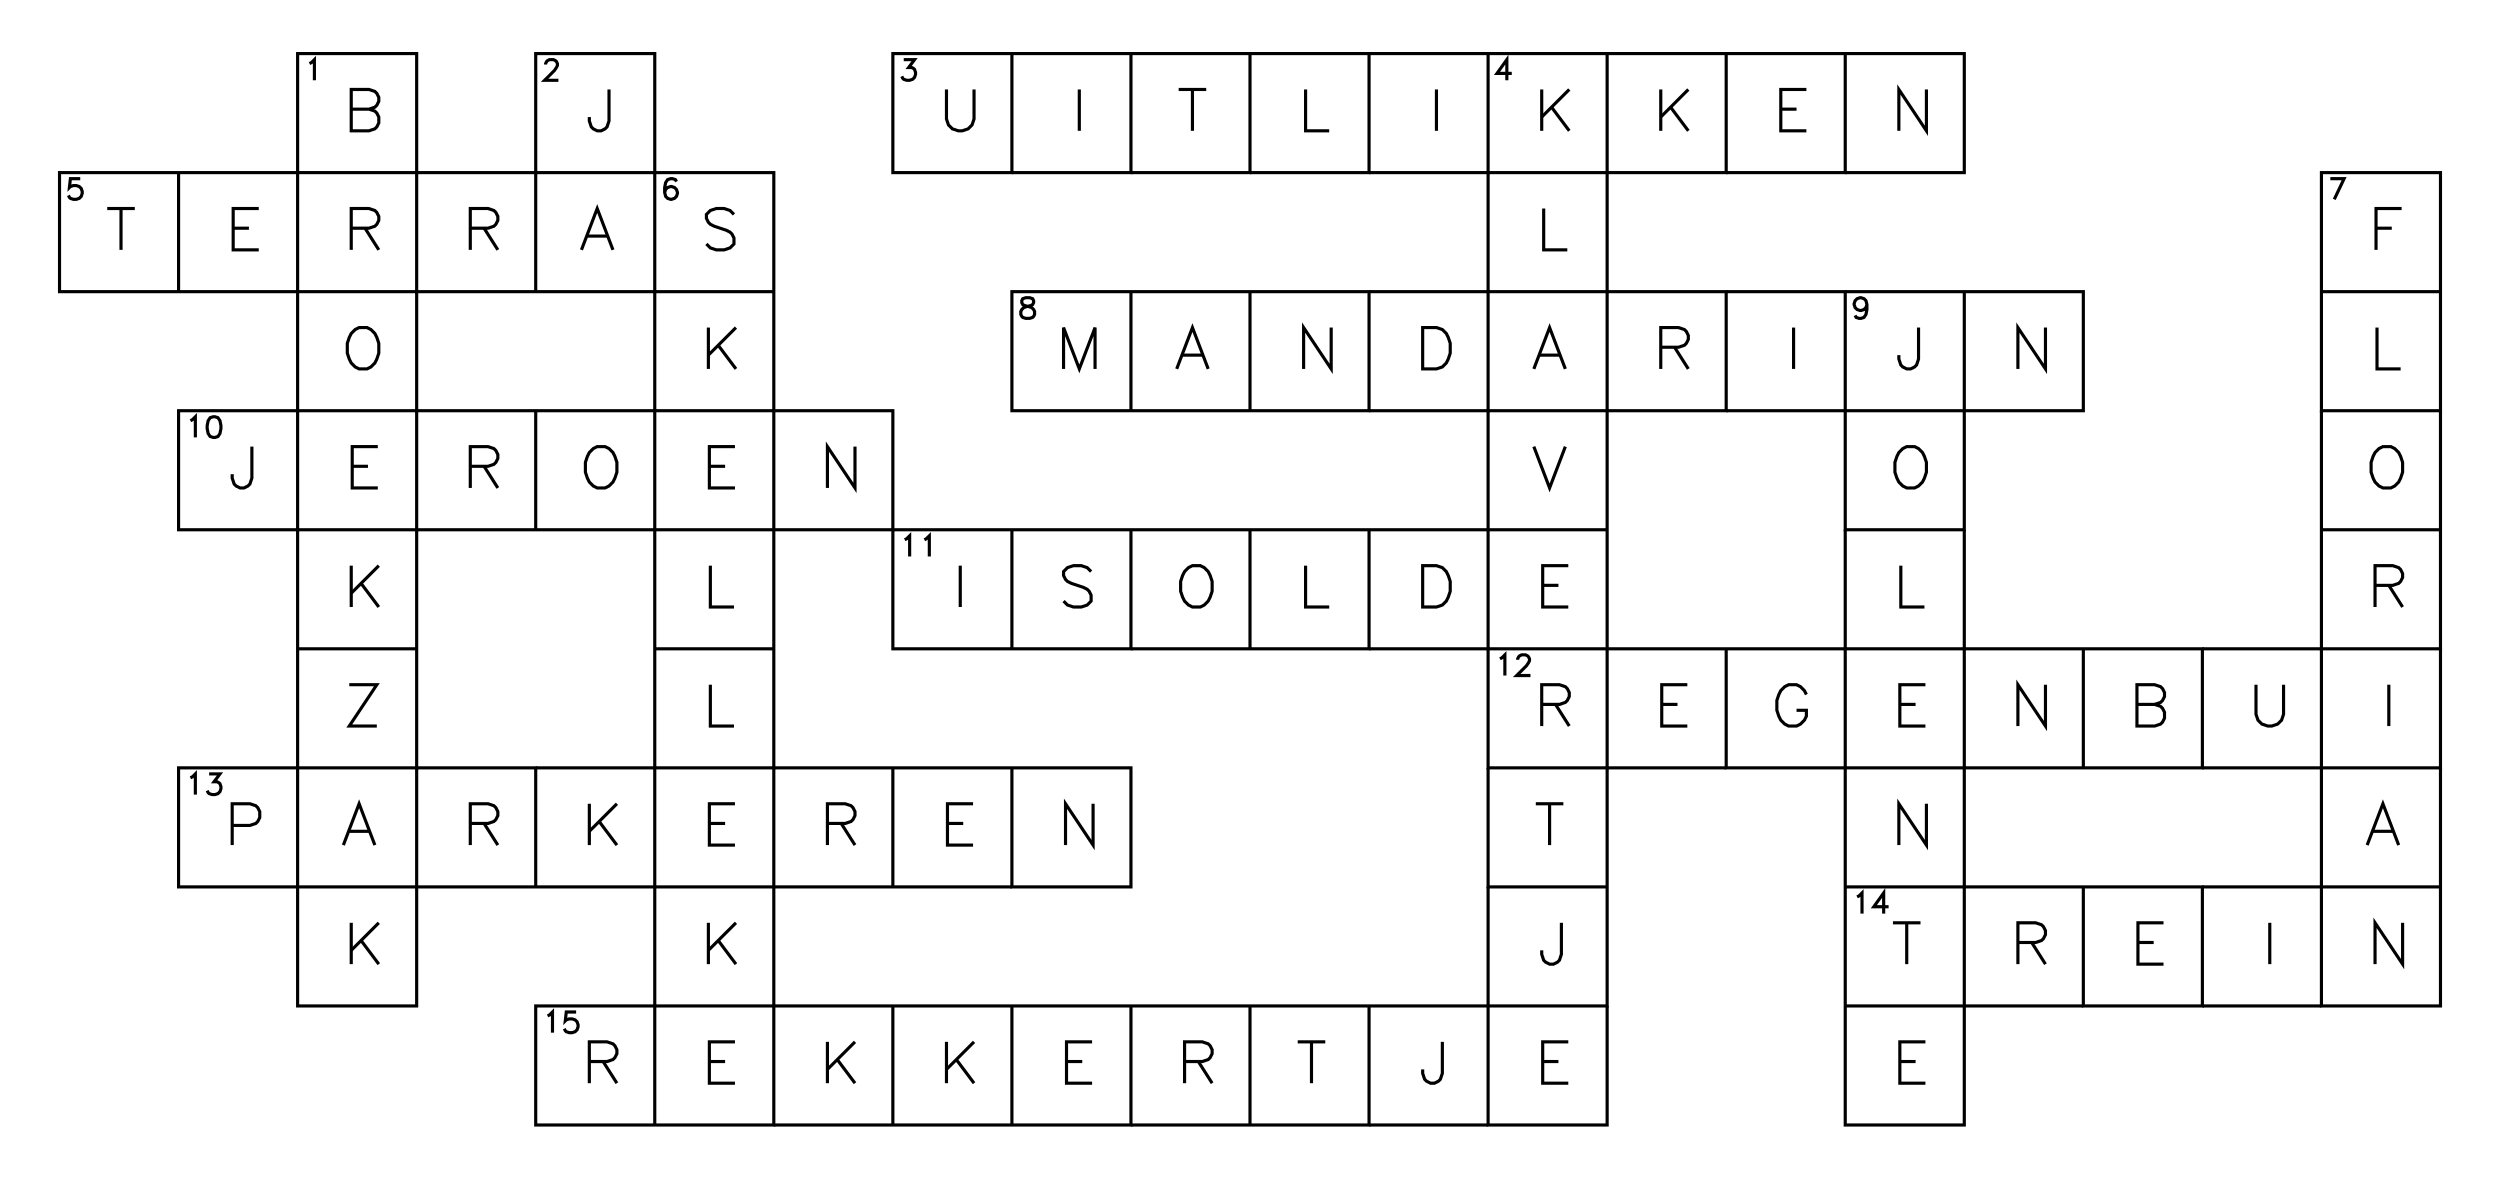 <?xml version="1.0" encoding="utf-8" ?>
<svg xmlns="http://www.w3.org/2000/svg" xmlns:cc="http://creativecommons.org/ns" xmlns:dc="http://purl.org/dc/elements/1.1/" xmlns:ev="http://www.w3.org/2001/xml-events" xmlns:inkscape="http://www.inkscape.org/namespaces/inkscape" xmlns:rdf="http://www.w3.org/1999/02/22-rdf-syntax-ns" xmlns:sodipodi="http://sodipodi.sourceforge.net/DTD/sodipodi-0.dtd" xmlns:xlink="http://www.w3.org/1999/xlink" baseProfile="tiny" height="9.9cm" version="1.2" viewBox="0 0 793.701 374.173" width="21.0cm">
  <defs/>
  <g fill="none" id="layer1" inkscape:groupmode="layer" inkscape:label="1" stroke="#000000" style="display:inline">
    <polygon points="94.488,17.008 94.488,54.803 94.488,54.803 132.284,54.803 132.284,54.803 132.284,17.008 132.284,17.008"/>
    <polyline points="98.253,20.177 98.878,19.865 98.878,19.865 99.816,18.927 99.816,18.927 99.816,25.49"/>
    <polyline points="117.136,34.656 119.011,34.031 119.011,34.031 119.636,33.406 119.636,33.406 120.261,32.156 120.261,32.156 120.261,30.905 120.261,30.905 119.636,29.655 119.636,29.655 119.011,29.03 119.011,29.03 117.136,28.405 117.136,28.405 111.511,28.405 111.511,28.405 111.511,41.531 111.511,41.531 117.136,41.531 117.136,41.531 119.011,40.906 119.011,40.906 119.636,40.281 119.636,40.281 120.261,39.031 120.261,39.031 120.261,37.156 120.261,37.156 119.636,35.906 119.636,35.906 119.011,35.281 119.011,35.281 117.136,34.656 117.136,34.656 111.511,34.656"/>
    <polygon points="170.079,17.008 170.079,54.803 170.079,54.803 132.284,54.803 132.284,54.803 132.284,92.598 132.284,92.598 170.079,92.598 170.079,92.598 207.874,92.598 207.874,92.598 207.874,54.803 207.874,54.803 207.874,17.008 207.874,17.008"/>
    <polyline points="170.079,92.598 170.079,54.803 170.079,54.803 207.874,54.803 207.874,54.803 245.669,54.803 245.669,54.803 245.669,92.598 245.669,92.598 245.669,130.394 245.669,130.394 207.874,130.394 207.874,130.394 170.079,130.394 170.079,130.394 132.284,130.394 132.284,130.394 132.284,92.598 132.284,92.598 94.488,92.598 94.488,92.598 94.488,54.803 94.488,54.803 56.693,54.803 56.693,54.803 18.898,54.803 18.898,54.803 18.898,92.598 18.898,92.598 56.693,92.598 56.693,92.598 94.488,92.598 94.488,92.598 94.488,130.394 94.488,130.394 56.693,130.394 56.693,130.394 56.693,168.189 56.693,168.189 94.488,168.189 94.488,168.189 94.488,205.984 94.488,205.984 94.488,243.78 94.488,243.78 132.284,243.78 132.284,243.78 132.284,205.984 132.284,205.984 132.284,168.189 132.284,168.189 170.079,168.189 170.079,168.189 207.874,168.189 207.874,168.189 207.874,130.394 207.874,130.394 207.874,92.598 207.874,92.598 245.669,92.598"/>
    <polyline points="173.219,20.49 173.219,20.177 173.219,20.177 173.531,19.552 173.531,19.552 173.844,19.24 173.844,19.24 174.469,18.927 174.469,18.927 175.719,18.927 175.719,18.927 176.344,19.24 176.344,19.24 176.656,19.552 176.656,19.552 176.969,20.177 176.969,20.177 176.969,20.802 176.969,20.802 176.656,21.427 176.656,21.427 176.031,22.365 176.031,22.365 172.906,25.49 172.906,25.49 177.281,25.49"/>
    <polyline points="193.351,28.405 193.351,38.406 193.351,38.406 192.726,40.281 192.726,40.281 192.101,40.906 192.101,40.906 190.851,41.531 190.851,41.531 189.601,41.531 189.601,41.531 188.351,40.906 188.351,40.906 187.726,40.281 187.726,40.281 187.101,38.406 187.101,38.406 187.101,37.156"/>
    <polygon points="283.465,17.008 283.465,54.803 283.465,54.803 321.26,54.803 321.26,54.803 321.26,17.008 321.26,17.008"/>
    <polyline points="286.917,18.927 290.354,18.927 290.354,18.927 288.479,21.427 288.479,21.427 289.417,21.427 289.417,21.427 290.042,21.74 290.042,21.74 290.354,22.052 290.354,22.052 290.667,22.99 290.667,22.99 290.667,23.615 290.667,23.615 290.354,24.552 290.354,24.552 289.729,25.177 289.729,25.177 288.792,25.49 288.792,25.49 287.854,25.49 287.854,25.49 286.917,25.177 286.917,25.177 286.604,24.865 286.604,24.865 286.292,24.24"/>
    <polyline points="300.487,28.405 300.487,37.781 300.487,37.781 301.112,39.656 301.112,39.656 302.362,40.906 302.362,40.906 304.237,41.531 304.237,41.531 305.487,41.531 305.487,41.531 307.362,40.906 307.362,40.906 308.612,39.656 308.612,39.656 309.237,37.781 309.237,37.781 309.237,28.405"/>
    <polyline points="321.26,54.803 359.055,54.803 359.055,54.803 359.055,17.008 359.055,17.008 321.26,17.008"/>
    <line x1="342.658" x2="342.658" y1="28.405" y2="41.531"/>
    <polyline points="359.055,54.803 396.85,54.803 396.85,54.803 396.85,17.008 396.85,17.008 359.055,17.008"/>
    <line x1="378.578" x2="378.578" y1="28.405" y2="41.531"/>
    <line x1="374.203" x2="382.953" y1="28.405" y2="28.405"/>
    <polyline points="396.85,54.803 434.646,54.803 434.646,54.803 434.646,17.008 434.646,17.008 396.85,17.008"/>
    <polyline points="414.498,28.405 414.498,41.531 414.498,41.531 421.998,41.531"/>
    <polyline points="434.646,54.803 472.441,54.803 472.441,54.803 472.441,17.008 472.441,17.008 434.646,17.008"/>
    <line x1="456.043" x2="456.043" y1="28.405" y2="41.531"/>
    <polyline points="510.236,17.008 510.236,54.803 510.236,54.803 510.236,92.598 510.236,92.598 472.441,92.598 472.441,92.598 472.441,54.803 472.441,54.803 510.236,54.803 510.236,54.803 548.032,54.803 548.032,54.803 548.032,17.008 548.032,17.008 510.236,17.008 510.236,17.008 472.441,17.008"/>
    <polyline points="478.393,25.49 478.393,18.927 478.393,18.927 475.268,23.302 475.268,23.302 479.956,23.302"/>
    <line x1="489.464" x2="489.464" y1="28.405" y2="41.531"/>
    <line x1="498.214" x2="489.464" y1="28.405" y2="37.156"/>
    <line x1="492.589" x2="498.214" y1="34.031" y2="41.531"/>
    <line x1="527.259" x2="527.259" y1="28.405" y2="41.531"/>
    <line x1="536.009" x2="527.259" y1="28.405" y2="37.156"/>
    <line x1="530.384" x2="536.009" y1="34.031" y2="41.531"/>
    <polyline points="548.032,54.803 585.827,54.803 585.827,54.803 585.827,17.008 585.827,17.008 548.032,17.008"/>
    <polyline points="573.492,28.405 565.367,28.405 565.367,28.405 565.367,41.531 565.367,41.531 573.492,41.531"/>
    <line x1="565.367" x2="570.367" y1="34.656" y2="34.656"/>
    <polyline points="585.827,54.803 623.622,54.803 623.622,54.803 623.622,17.008 623.622,17.008 585.827,17.008"/>
    <polyline points="611.599,28.405 611.599,41.531 611.599,41.531 602.849,28.405 602.849,28.405 602.849,41.531"/>
    <line x1="56.693" x2="56.693" y1="92.598" y2="54.803"/>
    <polyline points="25.475,56.722 22.35,56.722 22.35,56.722 22.037,59.535 22.037,59.535 22.35,59.222 22.35,59.222 23.287,58.91 23.287,58.91 24.225,58.91 24.225,58.91 25.162,59.222 25.162,59.222 25.787,59.847 25.787,59.847 26.1,60.785 26.1,60.785 26.1,61.41 26.1,61.41 25.787,62.347 25.787,62.347 25.162,62.972 25.162,62.972 24.225,63.285 24.225,63.285 23.287,63.285 23.287,63.285 22.35,62.972 22.35,62.972 22.037,62.66 22.037,62.66 21.725,62.035"/>
    <line x1="38.42" x2="38.42" y1="66.201" y2="79.326"/>
    <line x1="34.045" x2="42.795" y1="66.201" y2="66.201"/>
    <polyline points="82.153,66.201 74.028,66.201 74.028,66.201 74.028,79.326 74.028,79.326 82.153,79.326"/>
    <line x1="74.028" x2="79.028" y1="72.451" y2="72.451"/>
    <polyline points="111.511,72.451 117.136,72.451 117.136,72.451 119.011,71.826 119.011,71.826 119.636,71.201 119.636,71.201 120.261,69.951 120.261,69.951 120.261,68.701 120.261,68.701 119.636,67.451 119.636,67.451 119.011,66.826 119.011,66.826 117.136,66.201 117.136,66.201 111.511,66.201 111.511,66.201 111.511,79.326"/>
    <line x1="115.886" x2="120.261" y1="72.451" y2="79.326"/>
    <polyline points="149.306,72.451 154.931,72.451 154.931,72.451 156.806,71.826 156.806,71.826 157.431,71.201 157.431,71.201 158.056,69.951 158.056,69.951 158.056,68.701 158.056,68.701 157.431,67.451 157.431,67.451 156.806,66.826 156.806,66.826 154.931,66.201 154.931,66.201 149.306,66.201 149.306,66.201 149.306,79.326"/>
    <line x1="153.681" x2="158.056" y1="72.451" y2="79.326"/>
    <polyline points="194.601,79.326 189.601,66.201 189.601,66.201 184.601,79.326"/>
    <line x1="186.476" x2="192.726" y1="74.951" y2="74.951"/>
    <polyline points="214.764,57.66 214.451,57.035 214.451,57.035 213.514,56.722 213.514,56.722 212.889,56.722 212.889,56.722 211.951,57.035 211.951,57.035 211.326,57.972 211.326,57.972 211.014,59.535 211.014,59.535 211.014,61.097 211.014,61.097 211.326,62.347 211.326,62.347 211.951,62.972 211.951,62.972 212.889,63.285 212.889,63.285 213.201,63.285 213.201,63.285 214.139,62.972 214.139,62.972 214.764,62.347 214.764,62.347 215.076,61.41 215.076,61.41 215.076,61.097 215.076,61.097 214.764,60.16 214.764,60.16 214.139,59.535 214.139,59.535 213.201,59.222 213.201,59.222 212.889,59.222 212.889,59.222 211.951,59.535 211.951,59.535 211.326,60.16 211.326,60.16 211.014,61.097"/>
    <polyline points="233.022,68.076 231.772,66.826 231.772,66.826 229.897,66.201 229.897,66.201 227.397,66.201 227.397,66.201 225.522,66.826 225.522,66.826 224.272,68.076 224.272,68.076 224.272,69.326 224.272,69.326 224.897,70.576 224.897,70.576 225.522,71.201 225.522,71.201 226.772,71.826 226.772,71.826 230.522,73.076 230.522,73.076 231.772,73.701 231.772,73.701 232.397,74.326 232.397,74.326 233.022,75.576 233.022,75.576 233.022,77.451 233.022,77.451 231.772,78.701 231.772,78.701 229.897,79.326 229.897,79.326 227.397,79.326 227.397,79.326 225.522,78.701 225.522,78.701 224.272,77.451"/>
    <polyline points="490.089,66.201 490.089,79.326 490.089,79.326 497.589,79.326"/>
    <polygon points="737.008,54.803 737.008,92.598 737.008,92.598 737.008,130.394 737.008,130.394 774.803,130.394 774.803,130.394 774.803,92.598 774.803,92.598 774.803,54.803 774.803,54.803"/>
    <line x1="737.008" x2="774.803" y1="92.598" y2="92.598"/>
    <polyline points="739.835,56.722 744.21,56.722 744.21,56.722 741.085,63.285"/>
    <polyline points="762.468,66.201 754.343,66.201 754.343,66.201 754.343,79.326"/>
    <line x1="754.343" x2="759.343" y1="72.451" y2="72.451"/>
    <polygon points="94.488,130.394 132.284,130.394 132.284,130.394 132.284,168.189 132.284,168.189 94.488,168.189 94.488,168.189"/>
    <polygon points="114.011,103.996 112.761,104.621 112.761,104.621 111.511,105.871 111.511,105.871 110.886,107.121 110.886,107.121 110.261,108.996 110.261,108.996 110.261,112.121 110.261,112.121 110.886,113.996 110.886,113.996 111.511,115.246 111.511,115.246 112.761,116.496 112.761,116.496 114.011,117.121 114.011,117.121 116.511,117.121 116.511,117.121 117.761,116.496 117.761,116.496 119.011,115.246 119.011,115.246 119.636,113.996 119.636,113.996 120.261,112.121 120.261,112.121 120.261,108.996 120.261,108.996 119.636,107.121 119.636,107.121 119.011,105.871 119.011,105.871 117.761,104.621 117.761,104.621 116.511,103.996 116.511,103.996"/>
    <line x1="224.897" x2="224.897" y1="103.996" y2="117.121"/>
    <line x1="233.647" x2="224.897" y1="103.996" y2="112.746"/>
    <line x1="228.022" x2="233.647" y1="109.621" y2="117.121"/>
    <polygon points="321.26,92.598 321.26,130.394 321.26,130.394 359.055,130.394 359.055,130.394 396.85,130.394 396.85,130.394 434.646,130.394 434.646,130.394 434.646,92.598 434.646,92.598 396.85,92.598 396.85,92.598 359.055,92.598 359.055,92.598"/>
    <line x1="359.055" x2="359.055" y1="130.394" y2="92.598"/>
    <polygon points="325.65,94.518 324.712,94.83 324.712,94.83 324.4,95.455 324.4,95.455 324.4,96.08 324.4,96.08 324.712,96.705 324.712,96.705 325.337,97.018 325.337,97.018 326.587,97.33 326.587,97.33 327.525,97.643 327.525,97.643 328.15,98.268 328.15,98.268 328.462,98.893 328.462,98.893 328.462,99.83 328.462,99.83 328.15,100.455 328.15,100.455 327.837,100.768 327.837,100.768 326.9,101.08 326.9,101.08 325.65,101.08 325.65,101.08 324.712,100.768 324.712,100.768 324.4,100.455 324.4,100.455 324.087,99.83 324.087,99.83 324.087,98.893 324.087,98.893 324.4,98.268 324.4,98.268 325.025,97.643 325.025,97.643 325.962,97.33 325.962,97.33 327.212,97.018 327.212,97.018 327.837,96.705 327.837,96.705 328.15,96.08 328.15,96.08 328.15,95.455 328.15,95.455 327.837,94.83 327.837,94.83 326.9,94.518 326.9,94.518"/>
    <polyline points="347.658,117.121 347.658,103.996 347.658,103.996 342.658,117.121 342.658,117.121 337.658,103.996 337.658,103.996 337.658,117.121"/>
    <line x1="396.85" x2="396.85" y1="130.394" y2="92.598"/>
    <polyline points="383.578,117.121 378.578,103.996 378.578,103.996 373.578,117.121"/>
    <line x1="375.453" x2="381.703" y1="112.746" y2="112.746"/>
    <polyline points="422.623,103.996 422.623,117.121 422.623,117.121 413.873,103.996 413.873,103.996 413.873,117.121"/>
    <polyline points="434.646,130.394 472.441,130.394 472.441,130.394 472.441,92.598 472.441,92.598 434.646,92.598"/>
    <polygon points="451.668,103.996 451.668,117.121 451.668,117.121 456.043,117.121 456.043,117.121 457.918,116.496 457.918,116.496 459.168,115.246 459.168,115.246 459.793,113.996 459.793,113.996 460.418,112.121 460.418,112.121 460.418,108.996 460.418,108.996 459.793,107.121 459.793,107.121 459.168,105.871 459.168,105.871 457.918,104.621 457.918,104.621 456.043,103.996 456.043,103.996"/>
    <polyline points="510.236,168.189 510.236,205.984 510.236,205.984 510.236,243.78 510.236,243.78 472.441,243.78 472.441,243.78 472.441,205.984 472.441,205.984 472.441,168.189 472.441,168.189 472.441,130.394 472.441,130.394 510.236,130.394 510.236,130.394 548.032,130.394 548.032,130.394 548.032,92.598 548.032,92.598 510.236,92.598 510.236,92.598 510.236,130.394 510.236,130.394 510.236,168.189 510.236,168.189 472.441,168.189 472.441,168.189 434.646,168.189 434.646,168.189 396.85,168.189 396.85,168.189 359.055,168.189 359.055,168.189 321.26,168.189 321.26,168.189 283.465,168.189 283.465,168.189 283.465,205.984 283.465,205.984 321.26,205.984 321.26,205.984 359.055,205.984 359.055,205.984 359.055,168.189"/>
    <polyline points="496.964,117.121 491.964,103.996 491.964,103.996 486.964,117.121"/>
    <line x1="488.839" x2="495.089" y1="112.746" y2="112.746"/>
    <polyline points="527.259,110.246 532.884,110.246 532.884,110.246 534.759,109.621 534.759,109.621 535.384,108.996 535.384,108.996 536.009,107.746 536.009,107.746 536.009,106.496 536.009,106.496 535.384,105.246 535.384,105.246 534.759,104.621 534.759,104.621 532.884,103.996 532.884,103.996 527.259,103.996 527.259,103.996 527.259,117.121"/>
    <line x1="531.634" x2="536.009" y1="110.246" y2="117.121"/>
    <polyline points="548.032,130.394 585.827,130.394 585.827,130.394 585.827,92.598 585.827,92.598 548.032,92.598"/>
    <line x1="569.429" x2="569.429" y1="103.996" y2="117.121"/>
    <polyline points="623.622,92.598 623.622,130.394 623.622,130.394 623.622,168.189 623.622,168.189 585.827,168.189 585.827,168.189 585.827,130.394 585.827,130.394 623.622,130.394 623.622,130.394 661.417,130.394 661.417,130.394 661.417,92.598 661.417,92.598 623.622,92.598 623.622,92.598 585.827,92.598"/>
    <polyline points="592.716,96.705 592.404,97.643 592.404,97.643 591.779,98.268 591.779,98.268 590.841,98.58 590.841,98.58 590.529,98.58 590.529,98.58 589.591,98.268 589.591,98.268 588.966,97.643 588.966,97.643 588.654,96.705 588.654,96.705 588.654,96.393 588.654,96.393 588.966,95.455 588.966,95.455 589.591,94.83 589.591,94.83 590.529,94.518 590.529,94.518 590.841,94.518 590.841,94.518 591.779,94.83 591.779,94.83 592.404,95.455 592.404,95.455 592.716,96.705 592.716,96.705 592.716,98.268 592.716,98.268 592.404,99.83 592.404,99.83 591.779,100.768 591.779,100.768 590.841,101.08 590.841,101.08 590.216,101.08 590.216,101.08 589.279,100.768 589.279,100.768 588.966,100.143"/>
    <polyline points="609.099,103.996 609.099,113.996 609.099,113.996 608.474,115.871 608.474,115.871 607.849,116.496 607.849,116.496 606.599,117.121 606.599,117.121 605.349,117.121 605.349,117.121 604.099,116.496 604.099,116.496 603.474,115.871 603.474,115.871 602.849,113.996 602.849,113.996 602.849,112.746"/>
    <polyline points="649.395,103.996 649.395,117.121 649.395,117.121 640.645,103.996 640.645,103.996 640.645,117.121"/>
    <polyline points="754.655,103.996 754.655,117.121 754.655,117.121 762.155,117.121"/>
    <polyline points="60.458,133.563 61.083,133.25 61.083,133.25 62.02,132.313 62.02,132.313 62.02,138.875"/>
    <polygon points="67.645,132.313 66.708,132.625 66.708,132.625 66.083,133.563 66.083,133.563 65.77,135.125 65.77,135.125 65.77,136.063 65.77,136.063 66.083,137.625 66.083,137.625 66.708,138.563 66.708,138.563 67.645,138.875 67.645,138.875 68.27,138.875 68.27,138.875 69.208,138.563 69.208,138.563 69.833,137.625 69.833,137.625 70.145,136.063 70.145,136.063 70.145,135.125 70.145,135.125 69.833,133.563 69.833,133.563 69.208,132.625 69.208,132.625 68.27,132.313 68.27,132.313"/>
    <polyline points="79.966,141.791 79.966,151.791 79.966,151.791 79.341,153.666 79.341,153.666 78.716,154.291 78.716,154.291 77.466,154.916 77.466,154.916 76.216,154.916 76.216,154.916 74.966,154.291 74.966,154.291 74.341,153.666 74.341,153.666 73.716,151.791 73.716,151.791 73.716,150.541"/>
    <polyline points="119.948,141.791 111.823,141.791 111.823,141.791 111.823,154.916 111.823,154.916 119.948,154.916"/>
    <line x1="111.823" x2="116.823" y1="148.041" y2="148.041"/>
    <line x1="170.079" x2="170.079" y1="168.189" y2="130.394"/>
    <polyline points="149.306,148.041 154.931,148.041 154.931,148.041 156.806,147.416 156.806,147.416 157.431,146.791 157.431,146.791 158.056,145.541 158.056,145.541 158.056,144.291 158.056,144.291 157.431,143.041 157.431,143.041 156.806,142.416 156.806,142.416 154.931,141.791 154.931,141.791 149.306,141.791 149.306,141.791 149.306,154.916"/>
    <line x1="153.681" x2="158.056" y1="148.041" y2="154.916"/>
    <polygon points="189.601,141.791 188.351,142.416 188.351,142.416 187.101,143.666 187.101,143.666 186.476,144.916 186.476,144.916 185.851,146.791 185.851,146.791 185.851,149.916 185.851,149.916 186.476,151.791 186.476,151.791 187.101,153.041 187.101,153.041 188.351,154.291 188.351,154.291 189.601,154.916 189.601,154.916 192.101,154.916 192.101,154.916 193.351,154.291 193.351,154.291 194.601,153.041 194.601,153.041 195.226,151.791 195.226,151.791 195.851,149.916 195.851,149.916 195.851,146.791 195.851,146.791 195.226,144.916 195.226,144.916 194.601,143.666 194.601,143.666 193.351,142.416 193.351,142.416 192.101,141.791 192.101,141.791"/>
    <polyline points="207.874,205.984 207.874,168.189 207.874,168.189 245.669,168.189 245.669,168.189 245.669,130.394 245.669,130.394 283.465,130.394 283.465,130.394 283.465,168.189 283.465,168.189 245.669,168.189 245.669,168.189 245.669,205.984 245.669,205.984 207.874,205.984 207.874,205.984 207.874,243.78 207.874,243.78 245.669,243.78 245.669,243.78 245.669,205.984"/>
    <polyline points="233.334,141.791 225.209,141.791 225.209,141.791 225.209,154.916 225.209,154.916 233.334,154.916"/>
    <line x1="225.209" x2="230.209" y1="148.041" y2="148.041"/>
    <polyline points="271.442,141.791 271.442,154.916 271.442,154.916 262.692,141.791 262.692,141.791 262.692,154.916"/>
    <polyline points="486.964,141.791 491.964,154.916 491.964,154.916 496.964,141.791"/>
    <polygon points="605.349,141.791 604.099,142.416 604.099,142.416 602.849,143.666 602.849,143.666 602.224,144.916 602.224,144.916 601.599,146.791 601.599,146.791 601.599,149.916 601.599,149.916 602.224,151.791 602.224,151.791 602.849,153.041 602.849,153.041 604.099,154.291 604.099,154.291 605.349,154.916 605.349,154.916 607.849,154.916 607.849,154.916 609.099,154.291 609.099,154.291 610.349,153.041 610.349,153.041 610.974,151.791 610.974,151.791 611.599,149.916 611.599,149.916 611.599,146.791 611.599,146.791 610.974,144.916 610.974,144.916 610.349,143.666 610.349,143.666 609.099,142.416 609.099,142.416 607.849,141.791 607.849,141.791"/>
    <polyline points="737.008,130.394 737.008,168.189 737.008,168.189 737.008,205.984 737.008,205.984 774.803,205.984 774.803,205.984 774.803,168.189 774.803,168.189 774.803,130.394"/>
    <line x1="737.008" x2="774.803" y1="168.189" y2="168.189"/>
    <polygon points="756.53,141.791 755.28,142.416 755.28,142.416 754.03,143.666 754.03,143.666 753.405,144.916 753.405,144.916 752.78,146.791 752.78,146.791 752.78,149.916 752.78,149.916 753.405,151.791 753.405,151.791 754.03,153.041 754.03,153.041 755.28,154.291 755.28,154.291 756.53,154.916 756.53,154.916 759.03,154.916 759.03,154.916 760.28,154.291 760.28,154.291 761.53,153.041 761.53,153.041 762.155,151.791 762.155,151.791 762.78,149.916 762.78,149.916 762.78,146.791 762.78,146.791 762.155,144.916 762.155,144.916 761.53,143.666 761.53,143.666 760.28,142.416 760.28,142.416 759.03,141.791 759.03,141.791"/>
    <line x1="94.488" x2="132.284" y1="205.984" y2="205.984"/>
    <line x1="111.511" x2="111.511" y1="179.587" y2="192.712"/>
    <line x1="120.261" x2="111.511" y1="179.587" y2="188.337"/>
    <line x1="114.636" x2="120.261" y1="185.212" y2="192.712"/>
    <polyline points="225.522,179.587 225.522,192.712 225.522,192.712 233.022,192.712"/>
    <line x1="321.26" x2="321.26" y1="205.984" y2="168.189"/>
    <polyline points="287.229,171.358 287.854,171.046 287.854,171.046 288.792,170.108 288.792,170.108 288.792,176.671"/>
    <polyline points="293.479,171.358 294.104,171.046 294.104,171.046 295.042,170.108 295.042,170.108 295.042,176.671"/>
    <line x1="304.862" x2="304.862" y1="179.587" y2="192.712"/>
    <polyline points="346.408,181.462 345.158,180.212 345.158,180.212 343.283,179.587 343.283,179.587 340.783,179.587 340.783,179.587 338.908,180.212 338.908,180.212 337.658,181.462 337.658,181.462 337.658,182.712 337.658,182.712 338.283,183.962 338.283,183.962 338.908,184.587 338.908,184.587 340.158,185.212 340.158,185.212 343.908,186.462 343.908,186.462 345.158,187.087 345.158,187.087 345.783,187.712 345.783,187.712 346.408,188.962 346.408,188.962 346.408,190.837 346.408,190.837 345.158,192.087 345.158,192.087 343.283,192.712 343.283,192.712 340.783,192.712 340.783,192.712 338.908,192.087 338.908,192.087 337.658,190.837"/>
    <polyline points="359.055,205.984 396.85,205.984 396.85,205.984 434.646,205.984 434.646,205.984 434.646,168.189"/>
    <line x1="396.85" x2="396.85" y1="205.984" y2="168.189"/>
    <polygon points="378.578,179.587 377.328,180.212 377.328,180.212 376.078,181.462 376.078,181.462 375.453,182.712 375.453,182.712 374.828,184.587 374.828,184.587 374.828,187.712 374.828,187.712 375.453,189.587 375.453,189.587 376.078,190.837 376.078,190.837 377.328,192.087 377.328,192.087 378.578,192.712 378.578,192.712 381.078,192.712 381.078,192.712 382.328,192.087 382.328,192.087 383.578,190.837 383.578,190.837 384.203,189.587 384.203,189.587 384.828,187.712 384.828,187.712 384.828,184.587 384.828,184.587 384.203,182.712 384.203,182.712 383.578,181.462 383.578,181.462 382.328,180.212 382.328,180.212 381.078,179.587 381.078,179.587"/>
    <polyline points="414.498,179.587 414.498,192.712 414.498,192.712 421.998,192.712"/>
    <polyline points="434.646,205.984 472.441,205.984 472.441,205.984 510.236,205.984 510.236,205.984 548.032,205.984 548.032,205.984 585.827,205.984 585.827,205.984 585.827,243.78 585.827,243.78 548.032,243.78 548.032,243.78 548.032,205.984"/>
    <polygon points="451.668,179.587 451.668,192.712 451.668,192.712 456.043,192.712 456.043,192.712 457.918,192.087 457.918,192.087 459.168,190.837 459.168,190.837 459.793,189.587 459.793,189.587 460.418,187.712 460.418,187.712 460.418,184.587 460.418,184.587 459.793,182.712 459.793,182.712 459.168,181.462 459.168,181.462 457.918,180.212 457.918,180.212 456.043,179.587 456.043,179.587"/>
    <polyline points="497.901,179.587 489.776,179.587 489.776,179.587 489.776,192.712 489.776,192.712 497.901,192.712"/>
    <line x1="489.776" x2="494.776" y1="185.837" y2="185.837"/>
    <polyline points="585.827,168.189 585.827,205.984 585.827,205.984 623.622,205.984 623.622,205.984 623.622,168.189"/>
    <polyline points="603.474,179.587 603.474,192.712 603.474,192.712 610.974,192.712"/>
    <polyline points="754.03,185.837 759.655,185.837 759.655,185.837 761.53,185.212 761.53,185.212 762.155,184.587 762.155,184.587 762.78,183.337 762.78,183.337 762.78,182.087 762.78,182.087 762.155,180.837 762.155,180.837 761.53,180.212 761.53,180.212 759.655,179.587 759.655,179.587 754.03,179.587 754.03,179.587 754.03,192.712"/>
    <line x1="758.405" x2="762.78" y1="185.837" y2="192.712"/>
    <polyline points="110.886,217.382 119.636,217.382 119.636,217.382 110.886,230.507 110.886,230.507 119.636,230.507"/>
    <polyline points="225.522,217.382 225.522,230.507 225.522,230.507 233.022,230.507"/>
    <polyline points="476.206,209.154 476.831,208.841 476.831,208.841 477.768,207.904 477.768,207.904 477.768,214.466"/>
    <polyline points="481.831,209.466 481.831,209.154 481.831,209.154 482.143,208.529 482.143,208.529 482.456,208.216 482.456,208.216 483.081,207.904 483.081,207.904 484.331,207.904 484.331,207.904 484.956,208.216 484.956,208.216 485.268,208.529 485.268,208.529 485.581,209.154 485.581,209.154 485.581,209.779 485.581,209.779 485.268,210.404 485.268,210.404 484.643,211.341 484.643,211.341 481.518,214.466 481.518,214.466 485.893,214.466"/>
    <polyline points="489.464,223.632 495.089,223.632 495.089,223.632 496.964,223.007 496.964,223.007 497.589,222.382 497.589,222.382 498.214,221.132 498.214,221.132 498.214,219.882 498.214,219.882 497.589,218.632 497.589,218.632 496.964,218.007 496.964,218.007 495.089,217.382 495.089,217.382 489.464,217.382 489.464,217.382 489.464,230.507"/>
    <line x1="493.839" x2="498.214" y1="223.632" y2="230.507"/>
    <polyline points="321.26,243.78 321.26,281.575 321.26,281.575 359.055,281.575 359.055,281.575 359.055,243.78 359.055,243.78 321.26,243.78 321.26,243.78 283.465,243.78 283.465,243.78 245.669,243.78 245.669,243.78 245.669,281.575 245.669,281.575 245.669,319.37 245.669,319.37 283.465,319.37 283.465,319.37 321.26,319.37 321.26,319.37 359.055,319.37 359.055,319.37 396.85,319.37 396.85,319.37 434.646,319.37 434.646,319.37 472.441,319.37 472.441,319.37 510.236,319.37 510.236,319.37 510.236,281.575 510.236,281.575 510.236,243.78 510.236,243.78 548.032,243.78"/>
    <polyline points="535.696,217.382 527.571,217.382 527.571,217.382 527.571,230.507 527.571,230.507 535.696,230.507"/>
    <line x1="527.571" x2="532.571" y1="223.632" y2="223.632"/>
    <polyline points="573.492,220.507 572.867,219.257 572.867,219.257 571.617,218.007 571.617,218.007 570.367,217.382 570.367,217.382 567.867,217.382 567.867,217.382 566.617,218.007 566.617,218.007 565.367,219.257 565.367,219.257 564.742,220.507 564.742,220.507 564.117,222.382 564.117,222.382 564.117,225.507 564.117,225.507 564.742,227.382 564.742,227.382 565.367,228.632 565.367,228.632 566.617,229.882 566.617,229.882 567.867,230.507 567.867,230.507 570.367,230.507 570.367,230.507 571.617,229.882 571.617,229.882 572.867,228.632 572.867,228.632 573.492,227.382 573.492,227.382 573.492,225.507 573.492,225.507 570.367,225.507"/>
    <polyline points="585.827,281.575 585.827,243.78 585.827,243.78 623.622,243.78 623.622,243.78 661.417,243.78 661.417,243.78 699.213,243.78 699.213,243.78 699.213,205.984 699.213,205.984 661.417,205.984 661.417,205.984 623.622,205.984 623.622,205.984 623.622,243.78 623.622,243.78 623.622,281.575 623.622,281.575 585.827,281.575 585.827,281.575 585.827,319.37 585.827,319.37 585.827,357.165 585.827,357.165 623.622,357.165 623.622,357.165 623.622,319.37 623.622,319.37 623.622,281.575 623.622,281.575 661.417,281.575 661.417,281.575 699.213,281.575 699.213,281.575 699.213,319.37 699.213,319.37 661.417,319.37 661.417,319.37 661.417,281.575"/>
    <polyline points="611.287,217.382 603.162,217.382 603.162,217.382 603.162,230.507 603.162,230.507 611.287,230.507"/>
    <line x1="603.162" x2="608.162" y1="223.632" y2="223.632"/>
    <line x1="661.417" x2="661.417" y1="243.78" y2="205.984"/>
    <polyline points="649.395,217.382 649.395,230.507 649.395,230.507 640.645,217.382 640.645,217.382 640.645,230.507"/>
    <polygon points="678.44,217.382 678.44,230.507 678.44,230.507 684.065,230.507 684.065,230.507 685.94,229.882 685.94,229.882 686.565,229.257 686.565,229.257 687.19,228.007 687.19,228.007 687.19,226.132 687.19,226.132 686.565,224.882 686.565,224.882 685.94,224.257 685.94,224.257 684.065,223.632 684.065,223.632 685.94,223.007 685.94,223.007 686.565,222.382 686.565,222.382 687.19,221.132 687.19,221.132 687.19,219.882 687.19,219.882 686.565,218.632 686.565,218.632 685.94,218.007 685.94,218.007 684.065,217.382 684.065,217.382"/>
    <line x1="678.44" x2="684.065" y1="223.632" y2="223.632"/>
    <polyline points="699.213,243.78 737.008,243.78 737.008,243.78 774.803,243.78 774.803,243.78 774.803,205.984"/>
    <polyline points="699.213,281.575 737.008,281.575 737.008,281.575 737.008,243.78 737.008,243.78 737.008,205.984 737.008,205.984 699.213,205.984"/>
    <polyline points="716.235,217.382 716.235,226.757 716.235,226.757 716.86,228.632 716.86,228.632 718.11,229.882 718.11,229.882 719.985,230.507 719.985,230.507 721.235,230.507 721.235,230.507 723.11,229.882 723.11,229.882 724.36,228.632 724.36,228.632 724.985,226.757 724.985,226.757 724.985,217.382"/>
    <line x1="758.405" x2="758.405" y1="217.382" y2="230.507"/>
    <polyline points="170.079,281.575 170.079,243.78 170.079,243.78 132.284,243.78 132.284,243.78 132.284,281.575 132.284,281.575 94.488,281.575 94.488,281.575 94.488,243.78 94.488,243.78 56.693,243.78 56.693,243.78 56.693,281.575 56.693,281.575 94.488,281.575 94.488,281.575 94.488,319.37 94.488,319.37 132.284,319.37 132.284,319.37 132.284,281.575 132.284,281.575 170.079,281.575 170.079,281.575 207.874,281.575 207.874,281.575 245.669,281.575 245.669,281.575 283.465,281.575 283.465,281.575 321.26,281.575"/>
    <polyline points="60.458,246.949 61.083,246.636 61.083,246.636 62.02,245.699 62.02,245.699 62.02,252.261"/>
    <polyline points="66.395,245.699 69.833,245.699 69.833,245.699 67.958,248.199 67.958,248.199 68.895,248.199 68.895,248.199 69.52,248.511 69.52,248.511 69.833,248.824 69.833,248.824 70.145,249.761 70.145,249.761 70.145,250.386 70.145,250.386 69.833,251.324 69.833,251.324 69.208,251.949 69.208,251.949 68.27,252.261 68.27,252.261 67.333,252.261 67.333,252.261 66.395,251.949 66.395,251.949 66.083,251.636 66.083,251.636 65.77,251.011"/>
    <polyline points="73.716,262.052 79.341,262.052 79.341,262.052 81.216,261.427 81.216,261.427 81.841,260.802 81.841,260.802 82.466,259.552 82.466,259.552 82.466,257.677 82.466,257.677 81.841,256.427 81.841,256.427 81.216,255.802 81.216,255.802 79.341,255.177 79.341,255.177 73.716,255.177 73.716,255.177 73.716,268.302"/>
    <polyline points="119.011,268.302 114.011,255.177 114.011,255.177 109.011,268.302"/>
    <line x1="110.886" x2="117.136" y1="263.927" y2="263.927"/>
    <polyline points="149.306,261.427 154.931,261.427 154.931,261.427 156.806,260.802 156.806,260.802 157.431,260.177 157.431,260.177 158.056,258.927 158.056,258.927 158.056,257.677 158.056,257.677 157.431,256.427 157.431,256.427 156.806,255.802 156.806,255.802 154.931,255.177 154.931,255.177 149.306,255.177 149.306,255.177 149.306,268.302"/>
    <line x1="153.681" x2="158.056" y1="261.427" y2="268.302"/>
    <polyline points="207.874,357.165 170.079,357.165 170.079,357.165 170.079,319.37 170.079,319.37 207.874,319.37 207.874,319.37 207.874,357.165 207.874,357.165 245.669,357.165 245.669,357.165 245.669,319.37 245.669,319.37 207.874,319.37 207.874,319.37 207.874,281.575 207.874,281.575 207.874,243.78 207.874,243.78 170.079,243.78"/>
    <line x1="187.101" x2="187.101" y1="255.177" y2="268.302"/>
    <line x1="195.851" x2="187.101" y1="255.177" y2="263.927"/>
    <line x1="190.226" x2="195.851" y1="260.802" y2="268.302"/>
    <polyline points="233.334,255.177 225.209,255.177 225.209,255.177 225.209,268.302 225.209,268.302 233.334,268.302"/>
    <line x1="225.209" x2="230.209" y1="261.427" y2="261.427"/>
    <line x1="283.465" x2="283.465" y1="281.575" y2="243.78"/>
    <polyline points="262.692,261.427 268.317,261.427 268.317,261.427 270.192,260.802 270.192,260.802 270.817,260.177 270.817,260.177 271.442,258.927 271.442,258.927 271.442,257.677 271.442,257.677 270.817,256.427 270.817,256.427 270.192,255.802 270.192,255.802 268.317,255.177 268.317,255.177 262.692,255.177 262.692,255.177 262.692,268.302"/>
    <line x1="267.067" x2="271.442" y1="261.427" y2="268.302"/>
    <polyline points="308.925,255.177 300.8,255.177 300.8,255.177 300.8,268.302 300.8,268.302 308.925,268.302"/>
    <line x1="300.8" x2="305.8" y1="261.427" y2="261.427"/>
    <polyline points="347.033,255.177 347.033,268.302 347.033,268.302 338.283,255.177 338.283,255.177 338.283,268.302"/>
    <polyline points="472.441,243.78 472.441,281.575 472.441,281.575 510.236,281.575"/>
    <line x1="491.964" x2="491.964" y1="255.177" y2="268.302"/>
    <line x1="487.589" x2="496.339" y1="255.177" y2="255.177"/>
    <polyline points="611.599,255.177 611.599,268.302 611.599,268.302 602.849,255.177 602.849,255.177 602.849,268.302"/>
    <polyline points="774.803,281.575 774.803,319.37 774.803,319.37 737.008,319.37 737.008,319.37 737.008,281.575 737.008,281.575 774.803,281.575 774.803,281.575 774.803,243.78"/>
    <polyline points="761.53,268.302 756.53,255.177 756.53,255.177 751.53,268.302"/>
    <line x1="753.405" x2="759.655" y1="263.927" y2="263.927"/>
    <line x1="111.511" x2="111.511" y1="292.972" y2="306.097"/>
    <line x1="120.261" x2="111.511" y1="292.972" y2="301.722"/>
    <line x1="114.636" x2="120.261" y1="298.597" y2="306.097"/>
    <line x1="224.897" x2="224.897" y1="292.972" y2="306.097"/>
    <line x1="233.647" x2="224.897" y1="292.972" y2="301.722"/>
    <line x1="228.022" x2="233.647" y1="298.597" y2="306.097"/>
    <polyline points="472.441,281.575 472.441,319.37 472.441,319.37 472.441,357.165 472.441,357.165 510.236,357.165 510.236,357.165 510.236,319.37"/>
    <polyline points="495.714,292.972 495.714,302.972 495.714,302.972 495.089,304.847 495.089,304.847 494.464,305.472 494.464,305.472 493.214,306.097 493.214,306.097 491.964,306.097 491.964,306.097 490.714,305.472 490.714,305.472 490.089,304.847 490.089,304.847 489.464,302.972 489.464,302.972 489.464,301.722"/>
    <polyline points="585.827,319.37 623.622,319.37 623.622,319.37 661.417,319.37"/>
    <polyline points="589.591,284.744 590.216,284.432 590.216,284.432 591.154,283.494 591.154,283.494 591.154,290.057"/>
    <polyline points="598.029,290.057 598.029,283.494 598.029,283.494 594.904,287.869 594.904,287.869 599.591,287.869"/>
    <line x1="605.349" x2="605.349" y1="292.972" y2="306.097"/>
    <line x1="600.974" x2="609.724" y1="292.972" y2="292.972"/>
    <polyline points="640.645,299.222 646.27,299.222 646.27,299.222 648.145,298.597 648.145,298.597 648.77,297.972 648.77,297.972 649.395,296.722 649.395,296.722 649.395,295.472 649.395,295.472 648.77,294.222 648.77,294.222 648.145,293.597 648.145,293.597 646.27,292.972 646.27,292.972 640.645,292.972 640.645,292.972 640.645,306.097"/>
    <line x1="645.02" x2="649.395" y1="299.222" y2="306.097"/>
    <polyline points="686.878,292.972 678.753,292.972 678.753,292.972 678.753,306.097 678.753,306.097 686.878,306.097"/>
    <line x1="678.753" x2="683.753" y1="299.222" y2="299.222"/>
    <line x1="699.213" x2="737.008" y1="319.37" y2="319.37"/>
    <line x1="720.61" x2="720.61" y1="292.972" y2="306.097"/>
    <polyline points="762.78,292.972 762.78,306.097 762.78,306.097 754.03,292.972 754.03,292.972 754.03,306.097"/>
    <polyline points="173.844,322.539 174.469,322.227 174.469,322.227 175.406,321.289 175.406,321.289 175.406,327.852"/>
    <polyline points="182.906,321.289 179.781,321.289 179.781,321.289 179.469,324.102 179.469,324.102 179.781,323.789 179.781,323.789 180.719,323.477 180.719,323.477 181.656,323.477 181.656,323.477 182.594,323.789 182.594,323.789 183.219,324.414 183.219,324.414 183.531,325.352 183.531,325.352 183.531,325.977 183.531,325.977 183.219,326.914 183.219,326.914 182.594,327.539 182.594,327.539 181.656,327.852 181.656,327.852 180.719,327.852 180.719,327.852 179.781,327.539 179.781,327.539 179.469,327.227 179.469,327.227 179.156,326.602"/>
    <polyline points="187.101,337.018 192.726,337.018 192.726,337.018 194.601,336.393 194.601,336.393 195.226,335.768 195.226,335.768 195.851,334.518 195.851,334.518 195.851,333.268 195.851,333.268 195.226,332.018 195.226,332.018 194.601,331.393 194.601,331.393 192.726,330.768 192.726,330.768 187.101,330.768 187.101,330.768 187.101,343.893"/>
    <line x1="191.476" x2="195.851" y1="337.018" y2="343.893"/>
    <polyline points="233.334,330.768 225.209,330.768 225.209,330.768 225.209,343.893 225.209,343.893 233.334,343.893"/>
    <line x1="225.209" x2="230.209" y1="337.018" y2="337.018"/>
    <polyline points="245.669,357.165 283.465,357.165 283.465,357.165 321.26,357.165 321.26,357.165 359.055,357.165 359.055,357.165 359.055,319.37"/>
    <line x1="283.465" x2="283.465" y1="357.165" y2="319.37"/>
    <line x1="262.692" x2="262.692" y1="330.768" y2="343.893"/>
    <line x1="271.442" x2="262.692" y1="330.768" y2="339.518"/>
    <line x1="265.817" x2="271.442" y1="336.393" y2="343.893"/>
    <line x1="321.26" x2="321.26" y1="357.165" y2="319.37"/>
    <line x1="300.487" x2="300.487" y1="330.768" y2="343.893"/>
    <line x1="309.237" x2="300.487" y1="330.768" y2="339.518"/>
    <line x1="303.612" x2="309.237" y1="336.393" y2="343.893"/>
    <polyline points="346.72,330.768 338.595,330.768 338.595,330.768 338.595,343.893 338.595,343.893 346.72,343.893"/>
    <line x1="338.595" x2="343.595" y1="337.018" y2="337.018"/>
    <polyline points="359.055,357.165 396.85,357.165 396.85,357.165 434.646,357.165 434.646,357.165 434.646,319.37"/>
    <line x1="396.85" x2="396.85" y1="357.165" y2="319.37"/>
    <polyline points="376.078,337.018 381.703,337.018 381.703,337.018 383.578,336.393 383.578,336.393 384.203,335.768 384.203,335.768 384.828,334.518 384.828,334.518 384.828,333.268 384.828,333.268 384.203,332.018 384.203,332.018 383.578,331.393 383.578,331.393 381.703,330.768 381.703,330.768 376.078,330.768 376.078,330.768 376.078,343.893"/>
    <line x1="380.453" x2="384.828" y1="337.018" y2="343.893"/>
    <line x1="416.373" x2="416.373" y1="330.768" y2="343.893"/>
    <line x1="411.998" x2="420.748" y1="330.768" y2="330.768"/>
    <line x1="434.646" x2="472.441" y1="357.165" y2="357.165"/>
    <polyline points="457.918,330.768 457.918,340.768 457.918,340.768 457.293,342.643 457.293,342.643 456.668,343.268 456.668,343.268 455.418,343.893 455.418,343.893 454.168,343.893 454.168,343.893 452.918,343.268 452.918,343.268 452.293,342.643 452.293,342.643 451.668,340.768 451.668,340.768 451.668,339.518"/>
    <polyline points="497.901,330.768 489.776,330.768 489.776,330.768 489.776,343.893 489.776,343.893 497.901,343.893"/>
    <line x1="489.776" x2="494.776" y1="337.018" y2="337.018"/>
    <polyline points="611.287,330.768 603.162,330.768 603.162,330.768 603.162,343.893 603.162,343.893 611.287,343.893"/>
    <line x1="603.162" x2="608.162" y1="337.018" y2="337.018"/>
  </g>
</svg>
